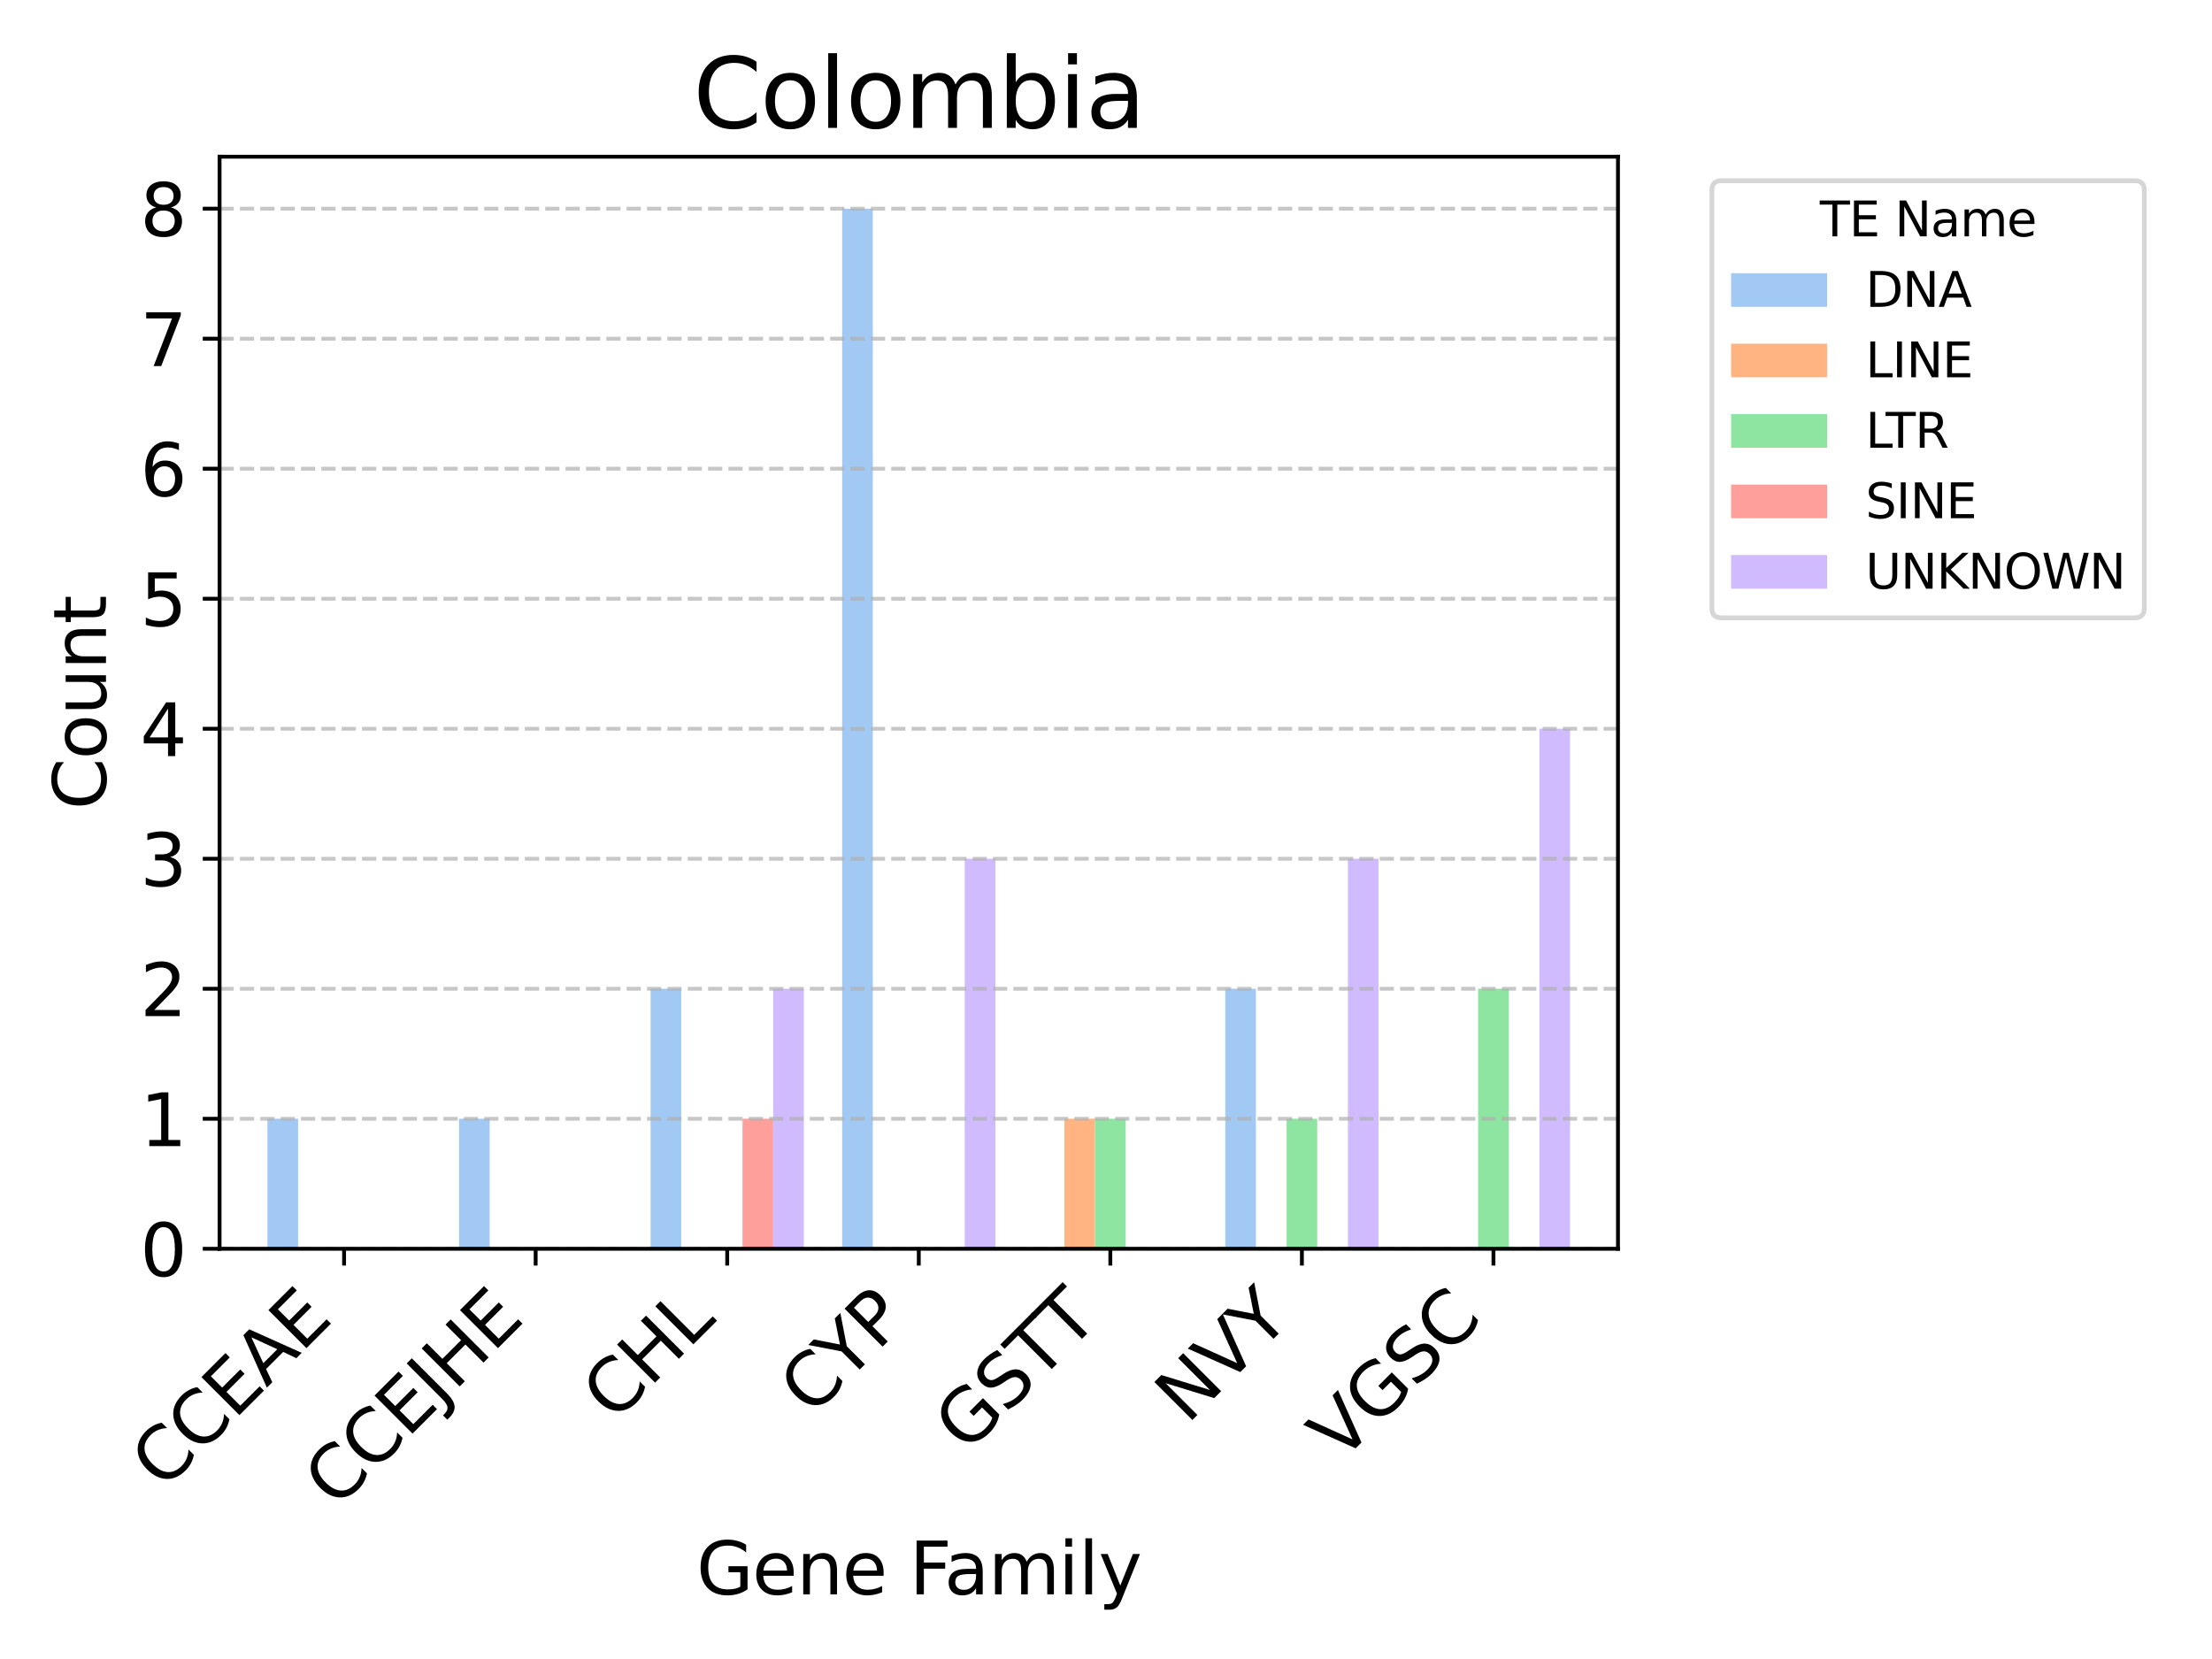 <?xml version="1.0" encoding="utf-8" standalone="no"?>
<!DOCTYPE svg PUBLIC "-//W3C//DTD SVG 1.1//EN"
  "http://www.w3.org/Graphics/SVG/1.1/DTD/svg11.dtd">
<svg xmlns:xlink="http://www.w3.org/1999/xlink" width="460.8pt" height="345.6pt" viewBox="0 0 460.8 345.6" xmlns="http://www.w3.org/2000/svg" version="1.1">
 <defs>
  <style type="text/css">*{stroke-linejoin: round; stroke-linecap: butt}</style>
 </defs>
 <g id="figure_1">
  <g id="patch_1">
   <path d="M 0 345.6 
L 460.8 345.6 
L 460.8 0 
L 0 0 
z
" style="fill: #ffffff"/>
  </g>
  <g id="axes_1">
   <g id="patch_2">
    <path d="M 45.74 260.143 
L 337.054 260.143 
L 337.054 32.64 
L 45.74 32.64 
z
" style="fill: #ffffff"/>
   </g>
   <g id="patch_3">
    <path d="M 55.717 260.143 
L 62.101 260.143 
L 62.101 233.059 
L 55.717 233.059 
z
" clip-path="url(#pe276745e9e)" style="fill: #a1c9f4"/>
   </g>
   <g id="patch_4">
    <path d="M 95.623 260.143 
L 102.007 260.143 
L 102.007 233.059 
L 95.623 233.059 
z
" clip-path="url(#pe276745e9e)" style="fill: #a1c9f4"/>
   </g>
   <g id="patch_5">
    <path d="M 135.529 260.143 
L 141.914 260.143 
L 141.914 205.976 
L 135.529 205.976 
z
" clip-path="url(#pe276745e9e)" style="fill: #a1c9f4"/>
   </g>
   <g id="patch_6">
    <path d="M 175.435 260.143 
L 181.82 260.143 
L 181.82 43.473 
L 175.435 43.473 
z
" clip-path="url(#pe276745e9e)" style="fill: #a1c9f4"/>
   </g>
   <g id="patch_7">
    <path d="M 215.341 260.143 
L 221.726 260.143 
L 221.726 260.143 
L 215.341 260.143 
z
" clip-path="url(#pe276745e9e)" style="fill: #a1c9f4"/>
   </g>
   <g id="patch_8">
    <path d="M 255.247 260.143 
L 261.632 260.143 
L 261.632 205.976 
L 255.247 205.976 
z
" clip-path="url(#pe276745e9e)" style="fill: #a1c9f4"/>
   </g>
   <g id="patch_9">
    <path d="M 295.153 260.143 
L 301.538 260.143 
L 301.538 260.143 
L 295.153 260.143 
z
" clip-path="url(#pe276745e9e)" style="fill: #a1c9f4"/>
   </g>
   <g id="patch_10">
    <path d="M 62.101 260.143 
L 68.486 260.143 
L 68.486 260.143 
L 62.101 260.143 
z
" clip-path="url(#pe276745e9e)" style="fill: #ffb482"/>
   </g>
   <g id="patch_11">
    <path d="M 102.007 260.143 
L 108.392 260.143 
L 108.392 260.143 
L 102.007 260.143 
z
" clip-path="url(#pe276745e9e)" style="fill: #ffb482"/>
   </g>
   <g id="patch_12">
    <path d="M 141.914 260.143 
L 148.298 260.143 
L 148.298 260.143 
L 141.914 260.143 
z
" clip-path="url(#pe276745e9e)" style="fill: #ffb482"/>
   </g>
   <g id="patch_13">
    <path d="M 181.82 260.143 
L 188.205 260.143 
L 188.205 260.143 
L 181.82 260.143 
z
" clip-path="url(#pe276745e9e)" style="fill: #ffb482"/>
   </g>
   <g id="patch_14">
    <path d="M 221.726 260.143 
L 228.111 260.143 
L 228.111 233.059 
L 221.726 233.059 
z
" clip-path="url(#pe276745e9e)" style="fill: #ffb482"/>
   </g>
   <g id="patch_15">
    <path d="M 261.632 260.143 
L 268.017 260.143 
L 268.017 260.143 
L 261.632 260.143 
z
" clip-path="url(#pe276745e9e)" style="fill: #ffb482"/>
   </g>
   <g id="patch_16">
    <path d="M 301.538 260.143 
L 307.923 260.143 
L 307.923 260.143 
L 301.538 260.143 
z
" clip-path="url(#pe276745e9e)" style="fill: #ffb482"/>
   </g>
   <g id="patch_17">
    <path d="M 68.486 260.143 
L 74.871 260.143 
L 74.871 260.143 
L 68.486 260.143 
z
" clip-path="url(#pe276745e9e)" style="fill: #8de5a1"/>
   </g>
   <g id="patch_18">
    <path d="M 108.392 260.143 
L 114.777 260.143 
L 114.777 260.143 
L 108.392 260.143 
z
" clip-path="url(#pe276745e9e)" style="fill: #8de5a1"/>
   </g>
   <g id="patch_19">
    <path d="M 148.298 260.143 
L 154.683 260.143 
L 154.683 260.143 
L 148.298 260.143 
z
" clip-path="url(#pe276745e9e)" style="fill: #8de5a1"/>
   </g>
   <g id="patch_20">
    <path d="M 188.205 260.143 
L 194.589 260.143 
L 194.589 260.143 
L 188.205 260.143 
z
" clip-path="url(#pe276745e9e)" style="fill: #8de5a1"/>
   </g>
   <g id="patch_21">
    <path d="M 228.111 260.143 
L 234.496 260.143 
L 234.496 233.059 
L 228.111 233.059 
z
" clip-path="url(#pe276745e9e)" style="fill: #8de5a1"/>
   </g>
   <g id="patch_22">
    <path d="M 268.017 260.143 
L 274.402 260.143 
L 274.402 233.059 
L 268.017 233.059 
z
" clip-path="url(#pe276745e9e)" style="fill: #8de5a1"/>
   </g>
   <g id="patch_23">
    <path d="M 307.923 260.143 
L 314.308 260.143 
L 314.308 205.976 
L 307.923 205.976 
z
" clip-path="url(#pe276745e9e)" style="fill: #8de5a1"/>
   </g>
   <g id="patch_24">
    <path d="M 74.871 260.143 
L 81.256 260.143 
L 81.256 260.143 
L 74.871 260.143 
z
" clip-path="url(#pe276745e9e)" style="fill: #ff9f9b"/>
   </g>
   <g id="patch_25">
    <path d="M 114.777 260.143 
L 121.162 260.143 
L 121.162 260.143 
L 114.777 260.143 
z
" clip-path="url(#pe276745e9e)" style="fill: #ff9f9b"/>
   </g>
   <g id="patch_26">
    <path d="M 154.683 260.143 
L 161.068 260.143 
L 161.068 233.059 
L 154.683 233.059 
z
" clip-path="url(#pe276745e9e)" style="fill: #ff9f9b"/>
   </g>
   <g id="patch_27">
    <path d="M 194.589 260.143 
L 200.974 260.143 
L 200.974 260.143 
L 194.589 260.143 
z
" clip-path="url(#pe276745e9e)" style="fill: #ff9f9b"/>
   </g>
   <g id="patch_28">
    <path d="M 234.496 260.143 
L 240.88 260.143 
L 240.88 260.143 
L 234.496 260.143 
z
" clip-path="url(#pe276745e9e)" style="fill: #ff9f9b"/>
   </g>
   <g id="patch_29">
    <path d="M 274.402 260.143 
L 280.787 260.143 
L 280.787 260.143 
L 274.402 260.143 
z
" clip-path="url(#pe276745e9e)" style="fill: #ff9f9b"/>
   </g>
   <g id="patch_30">
    <path d="M 314.308 260.143 
L 320.693 260.143 
L 320.693 260.143 
L 314.308 260.143 
z
" clip-path="url(#pe276745e9e)" style="fill: #ff9f9b"/>
   </g>
   <g id="patch_31">
    <path d="M 81.256 260.143 
L 87.641 260.143 
L 87.641 260.143 
L 81.256 260.143 
z
" clip-path="url(#pe276745e9e)" style="fill: #d0bbff"/>
   </g>
   <g id="patch_32">
    <path d="M 121.162 260.143 
L 127.547 260.143 
L 127.547 260.143 
L 121.162 260.143 
z
" clip-path="url(#pe276745e9e)" style="fill: #d0bbff"/>
   </g>
   <g id="patch_33">
    <path d="M 161.068 260.143 
L 167.453 260.143 
L 167.453 205.976 
L 161.068 205.976 
z
" clip-path="url(#pe276745e9e)" style="fill: #d0bbff"/>
   </g>
   <g id="patch_34">
    <path d="M 200.974 260.143 
L 207.359 260.143 
L 207.359 178.892 
L 200.974 178.892 
z
" clip-path="url(#pe276745e9e)" style="fill: #d0bbff"/>
   </g>
   <g id="patch_35">
    <path d="M 240.88 260.143 
L 247.265 260.143 
L 247.265 260.143 
L 240.88 260.143 
z
" clip-path="url(#pe276745e9e)" style="fill: #d0bbff"/>
   </g>
   <g id="patch_36">
    <path d="M 280.787 260.143 
L 287.171 260.143 
L 287.171 178.892 
L 280.787 178.892 
z
" clip-path="url(#pe276745e9e)" style="fill: #d0bbff"/>
   </g>
   <g id="patch_37">
    <path d="M 320.693 260.143 
L 327.077 260.143 
L 327.077 151.808 
L 320.693 151.808 
z
" clip-path="url(#pe276745e9e)" style="fill: #d0bbff"/>
   </g>
   <g id="matplotlib.axis_1">
    <g id="xtick_1">
     <g id="line2d_1">
      <defs>
       <path id="mdd4a0e21c1" d="M 0 0 
L 0 3.5 
" style="stroke: #000000; stroke-width: 0.8"/>
      </defs>
      <g>
       <use xlink:href="#mdd4a0e21c1" x="71.679" y="260.143" style="stroke: #000000; stroke-width: 0.8"/>
      </g>
     </g>
     <g id="text_1">
      <!-- CCEAE -->
      <g transform="translate(34.001 310.675) rotate(-45) scale(0.15 -0.15)">
       <defs>
        <path id="DejaVuSans-43" d="M 4122 4306 
L 4122 3641 
Q 3803 3938 3442 4084 
Q 3081 4231 2675 4231 
Q 1875 4231 1450 3742 
Q 1025 3253 1025 2328 
Q 1025 1406 1450 917 
Q 1875 428 2675 428 
Q 3081 428 3442 575 
Q 3803 722 4122 1019 
L 4122 359 
Q 3791 134 3420 21 
Q 3050 -91 2638 -91 
Q 1578 -91 968 557 
Q 359 1206 359 2328 
Q 359 3453 968 4101 
Q 1578 4750 2638 4750 
Q 3056 4750 3426 4639 
Q 3797 4528 4122 4306 
z
" transform="scale(0.016)"/>
        <path id="DejaVuSans-45" d="M 628 4666 
L 3578 4666 
L 3578 4134 
L 1259 4134 
L 1259 2753 
L 3481 2753 
L 3481 2222 
L 1259 2222 
L 1259 531 
L 3634 531 
L 3634 0 
L 628 0 
L 628 4666 
z
" transform="scale(0.016)"/>
        <path id="DejaVuSans-41" d="M 2188 4044 
L 1331 1722 
L 3047 1722 
L 2188 4044 
z
M 1831 4666 
L 2547 4666 
L 4325 0 
L 3669 0 
L 3244 1197 
L 1141 1197 
L 716 0 
L 50 0 
L 1831 4666 
z
" transform="scale(0.016)"/>
       </defs>
       <use xlink:href="#DejaVuSans-43"/>
       <use xlink:href="#DejaVuSans-43" x="69.824"/>
       <use xlink:href="#DejaVuSans-45" x="139.648"/>
       <use xlink:href="#DejaVuSans-41" x="202.832"/>
       <use xlink:href="#DejaVuSans-45" x="271.24"/>
      </g>
     </g>
    </g>
    <g id="xtick_2">
     <g id="line2d_2">
      <g>
       <use xlink:href="#mdd4a0e21c1" x="111.585" y="260.143" style="stroke: #000000; stroke-width: 0.8"/>
      </g>
     </g>
     <g id="text_2">
      <!-- CCEJHE -->
      <g transform="translate(70.057 314.525) rotate(-45) scale(0.15 -0.15)">
       <defs>
        <path id="DejaVuSans-4a" d="M 628 4666 
L 1259 4666 
L 1259 325 
Q 1259 -519 939 -900 
Q 619 -1281 -91 -1281 
L -331 -1281 
L -331 -750 
L -134 -750 
Q 284 -750 456 -515 
Q 628 -281 628 325 
L 628 4666 
z
" transform="scale(0.016)"/>
        <path id="DejaVuSans-48" d="M 628 4666 
L 1259 4666 
L 1259 2753 
L 3553 2753 
L 3553 4666 
L 4184 4666 
L 4184 0 
L 3553 0 
L 3553 2222 
L 1259 2222 
L 1259 0 
L 628 0 
L 628 4666 
z
" transform="scale(0.016)"/>
       </defs>
       <use xlink:href="#DejaVuSans-43"/>
       <use xlink:href="#DejaVuSans-43" x="69.824"/>
       <use xlink:href="#DejaVuSans-45" x="139.648"/>
       <use xlink:href="#DejaVuSans-4a" x="202.832"/>
       <use xlink:href="#DejaVuSans-48" x="232.324"/>
       <use xlink:href="#DejaVuSans-45" x="307.52"/>
      </g>
     </g>
    </g>
    <g id="xtick_3">
     <g id="line2d_3">
      <g>
       <use xlink:href="#mdd4a0e21c1" x="151.491" y="260.143" style="stroke: #000000; stroke-width: 0.8"/>
      </g>
     </g>
     <g id="text_3">
      <!-- CHL -->
      <g transform="translate(127.992 296.495) rotate(-45) scale(0.15 -0.15)">
       <defs>
        <path id="DejaVuSans-4c" d="M 628 4666 
L 1259 4666 
L 1259 531 
L 3531 531 
L 3531 0 
L 628 0 
L 628 4666 
z
" transform="scale(0.016)"/>
       </defs>
       <use xlink:href="#DejaVuSans-43"/>
       <use xlink:href="#DejaVuSans-48" x="69.824"/>
       <use xlink:href="#DejaVuSans-4c" x="145.02"/>
      </g>
     </g>
    </g>
    <g id="xtick_4">
     <g id="line2d_4">
      <g>
       <use xlink:href="#mdd4a0e21c1" x="191.397" y="260.143" style="stroke: #000000; stroke-width: 0.8"/>
      </g>
     </g>
     <g id="text_4">
      <!-- CYP -->
      <g transform="translate(169.097 295.297) rotate(-45) scale(0.15 -0.15)">
       <defs>
        <path id="DejaVuSans-59" d="M -13 4666 
L 666 4666 
L 1959 2747 
L 3244 4666 
L 3922 4666 
L 2272 2222 
L 2272 0 
L 1638 0 
L 1638 2222 
L -13 4666 
z
" transform="scale(0.016)"/>
        <path id="DejaVuSans-50" d="M 1259 4147 
L 1259 2394 
L 2053 2394 
Q 2494 2394 2734 2622 
Q 2975 2850 2975 3272 
Q 2975 3691 2734 3919 
Q 2494 4147 2053 4147 
L 1259 4147 
z
M 628 4666 
L 2053 4666 
Q 2838 4666 3239 4311 
Q 3641 3956 3641 3272 
Q 3641 2581 3239 2228 
Q 2838 1875 2053 1875 
L 1259 1875 
L 1259 0 
L 628 0 
L 628 4666 
z
" transform="scale(0.016)"/>
       </defs>
       <use xlink:href="#DejaVuSans-43"/>
       <use xlink:href="#DejaVuSans-59" x="68.074"/>
       <use xlink:href="#DejaVuSans-50" x="129.158"/>
      </g>
     </g>
    </g>
    <g id="xtick_5">
     <g id="line2d_5">
      <g>
       <use xlink:href="#mdd4a0e21c1" x="231.303" y="260.143" style="stroke: #000000; stroke-width: 0.8"/>
      </g>
     </g>
     <g id="text_5">
      <!-- GSTT -->
      <g transform="translate(201.374 302.925) rotate(-45) scale(0.15 -0.15)">
       <defs>
        <path id="DejaVuSans-47" d="M 3809 666 
L 3809 1919 
L 2778 1919 
L 2778 2438 
L 4434 2438 
L 4434 434 
Q 4069 175 3628 42 
Q 3188 -91 2688 -91 
Q 1594 -91 976 548 
Q 359 1188 359 2328 
Q 359 3472 976 4111 
Q 1594 4750 2688 4750 
Q 3144 4750 3555 4637 
Q 3966 4525 4313 4306 
L 4313 3634 
Q 3963 3931 3569 4081 
Q 3175 4231 2741 4231 
Q 1884 4231 1454 3753 
Q 1025 3275 1025 2328 
Q 1025 1384 1454 906 
Q 1884 428 2741 428 
Q 3075 428 3337 486 
Q 3600 544 3809 666 
z
" transform="scale(0.016)"/>
        <path id="DejaVuSans-53" d="M 3425 4513 
L 3425 3897 
Q 3066 4069 2747 4153 
Q 2428 4238 2131 4238 
Q 1616 4238 1336 4038 
Q 1056 3838 1056 3469 
Q 1056 3159 1242 3001 
Q 1428 2844 1947 2747 
L 2328 2669 
Q 3034 2534 3370 2195 
Q 3706 1856 3706 1288 
Q 3706 609 3251 259 
Q 2797 -91 1919 -91 
Q 1588 -91 1214 -16 
Q 841 59 441 206 
L 441 856 
Q 825 641 1194 531 
Q 1563 422 1919 422 
Q 2459 422 2753 634 
Q 3047 847 3047 1241 
Q 3047 1584 2836 1778 
Q 2625 1972 2144 2069 
L 1759 2144 
Q 1053 2284 737 2584 
Q 422 2884 422 3419 
Q 422 4038 858 4394 
Q 1294 4750 2059 4750 
Q 2388 4750 2728 4690 
Q 3069 4631 3425 4513 
z
" transform="scale(0.016)"/>
        <path id="DejaVuSans-54" d="M -19 4666 
L 3928 4666 
L 3928 4134 
L 2272 4134 
L 2272 0 
L 1638 0 
L 1638 4134 
L -19 4134 
L -19 4666 
z
" transform="scale(0.016)"/>
       </defs>
       <use xlink:href="#DejaVuSans-47"/>
       <use xlink:href="#DejaVuSans-53" x="77.49"/>
       <use xlink:href="#DejaVuSans-54" x="140.967"/>
       <use xlink:href="#DejaVuSans-54" x="200.301"/>
      </g>
     </g>
    </g>
    <g id="xtick_6">
     <g id="line2d_6">
      <g>
       <use xlink:href="#mdd4a0e21c1" x="271.209" y="260.143" style="stroke: #000000; stroke-width: 0.8"/>
      </g>
     </g>
     <g id="text_6">
      <!-- NVY -->
      <g transform="translate(247.334 296.871) rotate(-45) scale(0.15 -0.15)">
       <defs>
        <path id="DejaVuSans-4e" d="M 628 4666 
L 1478 4666 
L 3547 763 
L 3547 4666 
L 4159 4666 
L 4159 0 
L 3309 0 
L 1241 3903 
L 1241 0 
L 628 0 
L 628 4666 
z
" transform="scale(0.016)"/>
        <path id="DejaVuSans-56" d="M 1831 0 
L 50 4666 
L 709 4666 
L 2188 738 
L 3669 4666 
L 4325 4666 
L 2547 0 
L 1831 0 
z
" transform="scale(0.016)"/>
       </defs>
       <use xlink:href="#DejaVuSans-4e"/>
       <use xlink:href="#DejaVuSans-56" x="74.805"/>
       <use xlink:href="#DejaVuSans-59" x="143.213"/>
      </g>
     </g>
    </g>
    <g id="xtick_7">
     <g id="line2d_7">
      <g>
       <use xlink:href="#mdd4a0e21c1" x="311.115" y="260.143" style="stroke: #000000; stroke-width: 0.8"/>
      </g>
     </g>
     <g id="text_7">
      <!-- VGSC -->
      <g transform="translate(279.295 304.816) rotate(-45) scale(0.15 -0.15)">
       <use xlink:href="#DejaVuSans-56"/>
       <use xlink:href="#DejaVuSans-47" x="68.408"/>
       <use xlink:href="#DejaVuSans-53" x="145.898"/>
       <use xlink:href="#DejaVuSans-43" x="209.375"/>
      </g>
     </g>
    </g>
    <g id="text_8">
     <!-- Gene Family -->
     <g transform="translate(145.082 332.128) scale(0.15 -0.15)">
      <defs>
       <path id="DejaVuSans-65" d="M 3597 1894 
L 3597 1613 
L 953 1613 
Q 991 1019 1311 708 
Q 1631 397 2203 397 
Q 2534 397 2845 478 
Q 3156 559 3463 722 
L 3463 178 
Q 3153 47 2828 -22 
Q 2503 -91 2169 -91 
Q 1331 -91 842 396 
Q 353 884 353 1716 
Q 353 2575 817 3079 
Q 1281 3584 2069 3584 
Q 2775 3584 3186 3129 
Q 3597 2675 3597 1894 
z
M 3022 2063 
Q 3016 2534 2758 2815 
Q 2500 3097 2075 3097 
Q 1594 3097 1305 2825 
Q 1016 2553 972 2059 
L 3022 2063 
z
" transform="scale(0.016)"/>
       <path id="DejaVuSans-6e" d="M 3513 2113 
L 3513 0 
L 2938 0 
L 2938 2094 
Q 2938 2591 2744 2837 
Q 2550 3084 2163 3084 
Q 1697 3084 1428 2787 
Q 1159 2491 1159 1978 
L 1159 0 
L 581 0 
L 581 3500 
L 1159 3500 
L 1159 2956 
Q 1366 3272 1645 3428 
Q 1925 3584 2291 3584 
Q 2894 3584 3203 3211 
Q 3513 2838 3513 2113 
z
" transform="scale(0.016)"/>
       <path id="DejaVuSans-20" transform="scale(0.016)"/>
       <path id="DejaVuSans-46" d="M 628 4666 
L 3309 4666 
L 3309 4134 
L 1259 4134 
L 1259 2759 
L 3109 2759 
L 3109 2228 
L 1259 2228 
L 1259 0 
L 628 0 
L 628 4666 
z
" transform="scale(0.016)"/>
       <path id="DejaVuSans-61" d="M 2194 1759 
Q 1497 1759 1228 1600 
Q 959 1441 959 1056 
Q 959 750 1161 570 
Q 1363 391 1709 391 
Q 2188 391 2477 730 
Q 2766 1069 2766 1631 
L 2766 1759 
L 2194 1759 
z
M 3341 1997 
L 3341 0 
L 2766 0 
L 2766 531 
Q 2569 213 2275 61 
Q 1981 -91 1556 -91 
Q 1019 -91 701 211 
Q 384 513 384 1019 
Q 384 1609 779 1909 
Q 1175 2209 1959 2209 
L 2766 2209 
L 2766 2266 
Q 2766 2663 2505 2880 
Q 2244 3097 1772 3097 
Q 1472 3097 1187 3025 
Q 903 2953 641 2809 
L 641 3341 
Q 956 3463 1253 3523 
Q 1550 3584 1831 3584 
Q 2591 3584 2966 3190 
Q 3341 2797 3341 1997 
z
" transform="scale(0.016)"/>
       <path id="DejaVuSans-6d" d="M 3328 2828 
Q 3544 3216 3844 3400 
Q 4144 3584 4550 3584 
Q 5097 3584 5394 3201 
Q 5691 2819 5691 2113 
L 5691 0 
L 5113 0 
L 5113 2094 
Q 5113 2597 4934 2840 
Q 4756 3084 4391 3084 
Q 3944 3084 3684 2787 
Q 3425 2491 3425 1978 
L 3425 0 
L 2847 0 
L 2847 2094 
Q 2847 2600 2669 2842 
Q 2491 3084 2119 3084 
Q 1678 3084 1418 2786 
Q 1159 2488 1159 1978 
L 1159 0 
L 581 0 
L 581 3500 
L 1159 3500 
L 1159 2956 
Q 1356 3278 1631 3431 
Q 1906 3584 2284 3584 
Q 2666 3584 2933 3390 
Q 3200 3197 3328 2828 
z
" transform="scale(0.016)"/>
       <path id="DejaVuSans-69" d="M 603 3500 
L 1178 3500 
L 1178 0 
L 603 0 
L 603 3500 
z
M 603 4863 
L 1178 4863 
L 1178 4134 
L 603 4134 
L 603 4863 
z
" transform="scale(0.016)"/>
       <path id="DejaVuSans-6c" d="M 603 4863 
L 1178 4863 
L 1178 0 
L 603 0 
L 603 4863 
z
" transform="scale(0.016)"/>
       <path id="DejaVuSans-79" d="M 2059 -325 
Q 1816 -950 1584 -1140 
Q 1353 -1331 966 -1331 
L 506 -1331 
L 506 -850 
L 844 -850 
Q 1081 -850 1212 -737 
Q 1344 -625 1503 -206 
L 1606 56 
L 191 3500 
L 800 3500 
L 1894 763 
L 2988 3500 
L 3597 3500 
L 2059 -325 
z
" transform="scale(0.016)"/>
      </defs>
      <use xlink:href="#DejaVuSans-47"/>
      <use xlink:href="#DejaVuSans-65" x="77.49"/>
      <use xlink:href="#DejaVuSans-6e" x="139.014"/>
      <use xlink:href="#DejaVuSans-65" x="202.393"/>
      <use xlink:href="#DejaVuSans-20" x="263.916"/>
      <use xlink:href="#DejaVuSans-46" x="295.703"/>
      <use xlink:href="#DejaVuSans-61" x="344.098"/>
      <use xlink:href="#DejaVuSans-6d" x="405.377"/>
      <use xlink:href="#DejaVuSans-69" x="502.789"/>
      <use xlink:href="#DejaVuSans-6c" x="530.572"/>
      <use xlink:href="#DejaVuSans-79" x="558.355"/>
     </g>
    </g>
   </g>
   <g id="matplotlib.axis_2">
    <g id="ytick_1">
     <g id="line2d_8">
      <path d="M 45.74 260.143 
L 337.054 260.143 
" clip-path="url(#pe276745e9e)" style="fill: none; stroke-dasharray: 2.96,1.28; stroke-dashoffset: 0; stroke: #b0b0b0; stroke-opacity: 0.7; stroke-width: 0.8"/>
     </g>
     <g id="line2d_9">
      <defs>
       <path id="m7bbeccf985" d="M 0 0 
L -3.5 0 
" style="stroke: #000000; stroke-width: 0.8"/>
      </defs>
      <g>
       <use xlink:href="#m7bbeccf985" x="45.74" y="260.143" style="stroke: #000000; stroke-width: 0.8"/>
      </g>
     </g>
     <g id="text_9">
      <!-- 0 -->
      <g transform="translate(29.196 265.842) scale(0.15 -0.15)">
       <defs>
        <path id="DejaVuSans-30" d="M 2034 4250 
Q 1547 4250 1301 3770 
Q 1056 3291 1056 2328 
Q 1056 1369 1301 889 
Q 1547 409 2034 409 
Q 2525 409 2770 889 
Q 3016 1369 3016 2328 
Q 3016 3291 2770 3770 
Q 2525 4250 2034 4250 
z
M 2034 4750 
Q 2819 4750 3233 4129 
Q 3647 3509 3647 2328 
Q 3647 1150 3233 529 
Q 2819 -91 2034 -91 
Q 1250 -91 836 529 
Q 422 1150 422 2328 
Q 422 3509 836 4129 
Q 1250 4750 2034 4750 
z
" transform="scale(0.016)"/>
       </defs>
       <use xlink:href="#DejaVuSans-30"/>
      </g>
     </g>
    </g>
    <g id="ytick_2">
     <g id="line2d_10">
      <path d="M 45.74 233.059 
L 337.054 233.059 
" clip-path="url(#pe276745e9e)" style="fill: none; stroke-dasharray: 2.96,1.28; stroke-dashoffset: 0; stroke: #b0b0b0; stroke-opacity: 0.7; stroke-width: 0.8"/>
     </g>
     <g id="line2d_11">
      <g>
       <use xlink:href="#m7bbeccf985" x="45.74" y="233.059" style="stroke: #000000; stroke-width: 0.8"/>
      </g>
     </g>
     <g id="text_10">
      <!-- 1 -->
      <g transform="translate(29.196 238.758) scale(0.15 -0.15)">
       <defs>
        <path id="DejaVuSans-31" d="M 794 531 
L 1825 531 
L 1825 4091 
L 703 3866 
L 703 4441 
L 1819 4666 
L 2450 4666 
L 2450 531 
L 3481 531 
L 3481 0 
L 794 0 
L 794 531 
z
" transform="scale(0.016)"/>
       </defs>
       <use xlink:href="#DejaVuSans-31"/>
      </g>
     </g>
    </g>
    <g id="ytick_3">
     <g id="line2d_12">
      <path d="M 45.74 205.976 
L 337.054 205.976 
" clip-path="url(#pe276745e9e)" style="fill: none; stroke-dasharray: 2.96,1.28; stroke-dashoffset: 0; stroke: #b0b0b0; stroke-opacity: 0.7; stroke-width: 0.8"/>
     </g>
     <g id="line2d_13">
      <g>
       <use xlink:href="#m7bbeccf985" x="45.74" y="205.976" style="stroke: #000000; stroke-width: 0.8"/>
      </g>
     </g>
     <g id="text_11">
      <!-- 2 -->
      <g transform="translate(29.196 211.674) scale(0.15 -0.15)">
       <defs>
        <path id="DejaVuSans-32" d="M 1228 531 
L 3431 531 
L 3431 0 
L 469 0 
L 469 531 
Q 828 903 1448 1529 
Q 2069 2156 2228 2338 
Q 2531 2678 2651 2914 
Q 2772 3150 2772 3378 
Q 2772 3750 2511 3984 
Q 2250 4219 1831 4219 
Q 1534 4219 1204 4116 
Q 875 4013 500 3803 
L 500 4441 
Q 881 4594 1212 4672 
Q 1544 4750 1819 4750 
Q 2544 4750 2975 4387 
Q 3406 4025 3406 3419 
Q 3406 3131 3298 2873 
Q 3191 2616 2906 2266 
Q 2828 2175 2409 1742 
Q 1991 1309 1228 531 
z
" transform="scale(0.016)"/>
       </defs>
       <use xlink:href="#DejaVuSans-32"/>
      </g>
     </g>
    </g>
    <g id="ytick_4">
     <g id="line2d_14">
      <path d="M 45.74 178.892 
L 337.054 178.892 
" clip-path="url(#pe276745e9e)" style="fill: none; stroke-dasharray: 2.96,1.28; stroke-dashoffset: 0; stroke: #b0b0b0; stroke-opacity: 0.7; stroke-width: 0.8"/>
     </g>
     <g id="line2d_15">
      <g>
       <use xlink:href="#m7bbeccf985" x="45.74" y="178.892" style="stroke: #000000; stroke-width: 0.8"/>
      </g>
     </g>
     <g id="text_12">
      <!-- 3 -->
      <g transform="translate(29.196 184.591) scale(0.15 -0.15)">
       <defs>
        <path id="DejaVuSans-33" d="M 2597 2516 
Q 3050 2419 3304 2112 
Q 3559 1806 3559 1356 
Q 3559 666 3084 287 
Q 2609 -91 1734 -91 
Q 1441 -91 1130 -33 
Q 819 25 488 141 
L 488 750 
Q 750 597 1062 519 
Q 1375 441 1716 441 
Q 2309 441 2620 675 
Q 2931 909 2931 1356 
Q 2931 1769 2642 2001 
Q 2353 2234 1838 2234 
L 1294 2234 
L 1294 2753 
L 1863 2753 
Q 2328 2753 2575 2939 
Q 2822 3125 2822 3475 
Q 2822 3834 2567 4026 
Q 2313 4219 1838 4219 
Q 1578 4219 1281 4162 
Q 984 4106 628 3988 
L 628 4550 
Q 988 4650 1302 4700 
Q 1616 4750 1894 4750 
Q 2613 4750 3031 4423 
Q 3450 4097 3450 3541 
Q 3450 3153 3228 2886 
Q 3006 2619 2597 2516 
z
" transform="scale(0.016)"/>
       </defs>
       <use xlink:href="#DejaVuSans-33"/>
      </g>
     </g>
    </g>
    <g id="ytick_5">
     <g id="line2d_16">
      <path d="M 45.74 151.808 
L 337.054 151.808 
" clip-path="url(#pe276745e9e)" style="fill: none; stroke-dasharray: 2.96,1.28; stroke-dashoffset: 0; stroke: #b0b0b0; stroke-opacity: 0.7; stroke-width: 0.8"/>
     </g>
     <g id="line2d_17">
      <g>
       <use xlink:href="#m7bbeccf985" x="45.74" y="151.808" style="stroke: #000000; stroke-width: 0.8"/>
      </g>
     </g>
     <g id="text_13">
      <!-- 4 -->
      <g transform="translate(29.196 157.507) scale(0.15 -0.15)">
       <defs>
        <path id="DejaVuSans-34" d="M 2419 4116 
L 825 1625 
L 2419 1625 
L 2419 4116 
z
M 2253 4666 
L 3047 4666 
L 3047 1625 
L 3713 1625 
L 3713 1100 
L 3047 1100 
L 3047 0 
L 2419 0 
L 2419 1100 
L 313 1100 
L 313 1709 
L 2253 4666 
z
" transform="scale(0.016)"/>
       </defs>
       <use xlink:href="#DejaVuSans-34"/>
      </g>
     </g>
    </g>
    <g id="ytick_6">
     <g id="line2d_18">
      <path d="M 45.74 124.725 
L 337.054 124.725 
" clip-path="url(#pe276745e9e)" style="fill: none; stroke-dasharray: 2.96,1.28; stroke-dashoffset: 0; stroke: #b0b0b0; stroke-opacity: 0.7; stroke-width: 0.8"/>
     </g>
     <g id="line2d_19">
      <g>
       <use xlink:href="#m7bbeccf985" x="45.74" y="124.725" style="stroke: #000000; stroke-width: 0.8"/>
      </g>
     </g>
     <g id="text_14">
      <!-- 5 -->
      <g transform="translate(29.196 130.423) scale(0.15 -0.15)">
       <defs>
        <path id="DejaVuSans-35" d="M 691 4666 
L 3169 4666 
L 3169 4134 
L 1269 4134 
L 1269 2991 
Q 1406 3038 1543 3061 
Q 1681 3084 1819 3084 
Q 2600 3084 3056 2656 
Q 3513 2228 3513 1497 
Q 3513 744 3044 326 
Q 2575 -91 1722 -91 
Q 1428 -91 1123 -41 
Q 819 9 494 109 
L 494 744 
Q 775 591 1075 516 
Q 1375 441 1709 441 
Q 2250 441 2565 725 
Q 2881 1009 2881 1497 
Q 2881 1984 2565 2268 
Q 2250 2553 1709 2553 
Q 1456 2553 1204 2497 
Q 953 2441 691 2322 
L 691 4666 
z
" transform="scale(0.016)"/>
       </defs>
       <use xlink:href="#DejaVuSans-35"/>
      </g>
     </g>
    </g>
    <g id="ytick_7">
     <g id="line2d_20">
      <path d="M 45.74 97.641 
L 337.054 97.641 
" clip-path="url(#pe276745e9e)" style="fill: none; stroke-dasharray: 2.96,1.28; stroke-dashoffset: 0; stroke: #b0b0b0; stroke-opacity: 0.7; stroke-width: 0.8"/>
     </g>
     <g id="line2d_21">
      <g>
       <use xlink:href="#m7bbeccf985" x="45.74" y="97.641" style="stroke: #000000; stroke-width: 0.8"/>
      </g>
     </g>
     <g id="text_15">
      <!-- 6 -->
      <g transform="translate(29.196 103.34) scale(0.15 -0.15)">
       <defs>
        <path id="DejaVuSans-36" d="M 2113 2584 
Q 1688 2584 1439 2293 
Q 1191 2003 1191 1497 
Q 1191 994 1439 701 
Q 1688 409 2113 409 
Q 2538 409 2786 701 
Q 3034 994 3034 1497 
Q 3034 2003 2786 2293 
Q 2538 2584 2113 2584 
z
M 3366 4563 
L 3366 3988 
Q 3128 4100 2886 4159 
Q 2644 4219 2406 4219 
Q 1781 4219 1451 3797 
Q 1122 3375 1075 2522 
Q 1259 2794 1537 2939 
Q 1816 3084 2150 3084 
Q 2853 3084 3261 2657 
Q 3669 2231 3669 1497 
Q 3669 778 3244 343 
Q 2819 -91 2113 -91 
Q 1303 -91 875 529 
Q 447 1150 447 2328 
Q 447 3434 972 4092 
Q 1497 4750 2381 4750 
Q 2619 4750 2861 4703 
Q 3103 4656 3366 4563 
z
" transform="scale(0.016)"/>
       </defs>
       <use xlink:href="#DejaVuSans-36"/>
      </g>
     </g>
    </g>
    <g id="ytick_8">
     <g id="line2d_22">
      <path d="M 45.74 70.557 
L 337.054 70.557 
" clip-path="url(#pe276745e9e)" style="fill: none; stroke-dasharray: 2.96,1.28; stroke-dashoffset: 0; stroke: #b0b0b0; stroke-opacity: 0.7; stroke-width: 0.8"/>
     </g>
     <g id="line2d_23">
      <g>
       <use xlink:href="#m7bbeccf985" x="45.74" y="70.557" style="stroke: #000000; stroke-width: 0.8"/>
      </g>
     </g>
     <g id="text_16">
      <!-- 7 -->
      <g transform="translate(29.196 76.256) scale(0.15 -0.15)">
       <defs>
        <path id="DejaVuSans-37" d="M 525 4666 
L 3525 4666 
L 3525 4397 
L 1831 0 
L 1172 0 
L 2766 4134 
L 525 4134 
L 525 4666 
z
" transform="scale(0.016)"/>
       </defs>
       <use xlink:href="#DejaVuSans-37"/>
      </g>
     </g>
    </g>
    <g id="ytick_9">
     <g id="line2d_24">
      <path d="M 45.74 43.473 
L 337.054 43.473 
" clip-path="url(#pe276745e9e)" style="fill: none; stroke-dasharray: 2.96,1.28; stroke-dashoffset: 0; stroke: #b0b0b0; stroke-opacity: 0.7; stroke-width: 0.8"/>
     </g>
     <g id="line2d_25">
      <g>
       <use xlink:href="#m7bbeccf985" x="45.74" y="43.473" style="stroke: #000000; stroke-width: 0.8"/>
      </g>
     </g>
     <g id="text_17">
      <!-- 8 -->
      <g transform="translate(29.196 49.172) scale(0.15 -0.15)">
       <defs>
        <path id="DejaVuSans-38" d="M 2034 2216 
Q 1584 2216 1326 1975 
Q 1069 1734 1069 1313 
Q 1069 891 1326 650 
Q 1584 409 2034 409 
Q 2484 409 2743 651 
Q 3003 894 3003 1313 
Q 3003 1734 2745 1975 
Q 2488 2216 2034 2216 
z
M 1403 2484 
Q 997 2584 770 2862 
Q 544 3141 544 3541 
Q 544 4100 942 4425 
Q 1341 4750 2034 4750 
Q 2731 4750 3128 4425 
Q 3525 4100 3525 3541 
Q 3525 3141 3298 2862 
Q 3072 2584 2669 2484 
Q 3125 2378 3379 2068 
Q 3634 1759 3634 1313 
Q 3634 634 3220 271 
Q 2806 -91 2034 -91 
Q 1263 -91 848 271 
Q 434 634 434 1313 
Q 434 1759 690 2068 
Q 947 2378 1403 2484 
z
M 1172 3481 
Q 1172 3119 1398 2916 
Q 1625 2713 2034 2713 
Q 2441 2713 2670 2916 
Q 2900 3119 2900 3481 
Q 2900 3844 2670 4047 
Q 2441 4250 2034 4250 
Q 1625 4250 1398 4047 
Q 1172 3844 1172 3481 
z
" transform="scale(0.016)"/>
       </defs>
       <use xlink:href="#DejaVuSans-38"/>
      </g>
     </g>
    </g>
    <g id="text_18">
     <!-- Count -->
     <g transform="translate(22.077 168.664) rotate(-90) scale(0.15 -0.15)">
      <defs>
       <path id="DejaVuSans-6f" d="M 1959 3097 
Q 1497 3097 1228 2736 
Q 959 2375 959 1747 
Q 959 1119 1226 758 
Q 1494 397 1959 397 
Q 2419 397 2687 759 
Q 2956 1122 2956 1747 
Q 2956 2369 2687 2733 
Q 2419 3097 1959 3097 
z
M 1959 3584 
Q 2709 3584 3137 3096 
Q 3566 2609 3566 1747 
Q 3566 888 3137 398 
Q 2709 -91 1959 -91 
Q 1206 -91 779 398 
Q 353 888 353 1747 
Q 353 2609 779 3096 
Q 1206 3584 1959 3584 
z
" transform="scale(0.016)"/>
       <path id="DejaVuSans-75" d="M 544 1381 
L 544 3500 
L 1119 3500 
L 1119 1403 
Q 1119 906 1312 657 
Q 1506 409 1894 409 
Q 2359 409 2629 706 
Q 2900 1003 2900 1516 
L 2900 3500 
L 3475 3500 
L 3475 0 
L 2900 0 
L 2900 538 
Q 2691 219 2414 64 
Q 2138 -91 1772 -91 
Q 1169 -91 856 284 
Q 544 659 544 1381 
z
M 1991 3584 
L 1991 3584 
z
" transform="scale(0.016)"/>
       <path id="DejaVuSans-74" d="M 1172 4494 
L 1172 3500 
L 2356 3500 
L 2356 3053 
L 1172 3053 
L 1172 1153 
Q 1172 725 1289 603 
Q 1406 481 1766 481 
L 2356 481 
L 2356 0 
L 1766 0 
Q 1100 0 847 248 
Q 594 497 594 1153 
L 594 3053 
L 172 3053 
L 172 3500 
L 594 3500 
L 594 4494 
L 1172 4494 
z
" transform="scale(0.016)"/>
      </defs>
      <use xlink:href="#DejaVuSans-43"/>
      <use xlink:href="#DejaVuSans-6f" x="69.824"/>
      <use xlink:href="#DejaVuSans-75" x="131.006"/>
      <use xlink:href="#DejaVuSans-6e" x="194.385"/>
      <use xlink:href="#DejaVuSans-74" x="257.764"/>
     </g>
    </g>
   </g>
   <g id="patch_38">
    <path d="M 45.74 260.143 
L 45.74 32.64 
" style="fill: none; stroke: #000000; stroke-width: 0.8; stroke-linejoin: miter; stroke-linecap: square"/>
   </g>
   <g id="patch_39">
    <path d="M 337.054 260.143 
L 337.054 32.64 
" style="fill: none; stroke: #000000; stroke-width: 0.8; stroke-linejoin: miter; stroke-linecap: square"/>
   </g>
   <g id="patch_40">
    <path d="M 45.74 260.143 
L 337.054 260.143 
" style="fill: none; stroke: #000000; stroke-width: 0.8; stroke-linejoin: miter; stroke-linecap: square"/>
   </g>
   <g id="patch_41">
    <path d="M 45.74 32.64 
L 337.054 32.64 
" style="fill: none; stroke: #000000; stroke-width: 0.8; stroke-linejoin: miter; stroke-linecap: square"/>
   </g>
   <g id="text_19">
    <!-- Colombia -->
    <g transform="translate(144.403 26.64) scale(0.2 -0.2)">
     <defs>
      <path id="DejaVuSans-62" d="M 3116 1747 
Q 3116 2381 2855 2742 
Q 2594 3103 2138 3103 
Q 1681 3103 1420 2742 
Q 1159 2381 1159 1747 
Q 1159 1113 1420 752 
Q 1681 391 2138 391 
Q 2594 391 2855 752 
Q 3116 1113 3116 1747 
z
M 1159 2969 
Q 1341 3281 1617 3432 
Q 1894 3584 2278 3584 
Q 2916 3584 3314 3078 
Q 3713 2572 3713 1747 
Q 3713 922 3314 415 
Q 2916 -91 2278 -91 
Q 1894 -91 1617 61 
Q 1341 213 1159 525 
L 1159 0 
L 581 0 
L 581 4863 
L 1159 4863 
L 1159 2969 
z
" transform="scale(0.016)"/>
     </defs>
     <use xlink:href="#DejaVuSans-43"/>
     <use xlink:href="#DejaVuSans-6f" x="69.824"/>
     <use xlink:href="#DejaVuSans-6c" x="131.006"/>
     <use xlink:href="#DejaVuSans-6f" x="158.789"/>
     <use xlink:href="#DejaVuSans-6d" x="219.971"/>
     <use xlink:href="#DejaVuSans-62" x="317.383"/>
     <use xlink:href="#DejaVuSans-69" x="380.859"/>
     <use xlink:href="#DejaVuSans-61" x="408.643"/>
    </g>
   </g>
   <g id="legend_1">
    <g id="patch_42">
     <path d="M 358.62 128.709 
L 444.699 128.709 
Q 446.699 128.709 446.699 126.709 
L 446.699 39.64 
Q 446.699 37.64 444.699 37.64 
L 358.62 37.64 
Q 356.62 37.64 356.62 39.64 
L 356.62 126.709 
Q 356.62 128.709 358.62 128.709 
z
" style="fill: #ffffff; opacity: 0.8; stroke: #cccccc; stroke-linejoin: miter"/>
    </g>
    <g id="text_20">
     <!-- TE Name -->
     <g transform="translate(379.106 49.238) scale(0.1 -0.1)">
      <use xlink:href="#DejaVuSans-54"/>
      <use xlink:href="#DejaVuSans-45" x="61.084"/>
      <use xlink:href="#DejaVuSans-20" x="124.268"/>
      <use xlink:href="#DejaVuSans-4e" x="156.055"/>
      <use xlink:href="#DejaVuSans-61" x="230.859"/>
      <use xlink:href="#DejaVuSans-6d" x="292.139"/>
      <use xlink:href="#DejaVuSans-65" x="389.551"/>
     </g>
    </g>
    <g id="patch_43">
     <path d="M 360.62 63.917 
L 380.62 63.917 
L 380.62 56.917 
L 360.62 56.917 
z
" style="fill: #a1c9f4"/>
    </g>
    <g id="text_21">
     <!-- DNA -->
     <g transform="translate(388.62 63.917) scale(0.1 -0.1)">
      <defs>
       <path id="DejaVuSans-44" d="M 1259 4147 
L 1259 519 
L 2022 519 
Q 2988 519 3436 956 
Q 3884 1394 3884 2338 
Q 3884 3275 3436 3711 
Q 2988 4147 2022 4147 
L 1259 4147 
z
M 628 4666 
L 1925 4666 
Q 3281 4666 3915 4102 
Q 4550 3538 4550 2338 
Q 4550 1131 3912 565 
Q 3275 0 1925 0 
L 628 0 
L 628 4666 
z
" transform="scale(0.016)"/>
      </defs>
      <use xlink:href="#DejaVuSans-44"/>
      <use xlink:href="#DejaVuSans-4e" x="77.002"/>
      <use xlink:href="#DejaVuSans-41" x="151.807"/>
     </g>
    </g>
    <g id="patch_44">
     <path d="M 360.62 78.595 
L 380.62 78.595 
L 380.62 71.595 
L 360.62 71.595 
z
" style="fill: #ffb482"/>
    </g>
    <g id="text_22">
     <!-- LINE -->
     <g transform="translate(388.62 78.595) scale(0.1 -0.1)">
      <defs>
       <path id="DejaVuSans-49" d="M 628 4666 
L 1259 4666 
L 1259 0 
L 628 0 
L 628 4666 
z
" transform="scale(0.016)"/>
      </defs>
      <use xlink:href="#DejaVuSans-4c"/>
      <use xlink:href="#DejaVuSans-49" x="55.713"/>
      <use xlink:href="#DejaVuSans-4e" x="85.205"/>
      <use xlink:href="#DejaVuSans-45" x="160.01"/>
     </g>
    </g>
    <g id="patch_45">
     <path d="M 360.62 93.273 
L 380.62 93.273 
L 380.62 86.273 
L 360.62 86.273 
z
" style="fill: #8de5a1"/>
    </g>
    <g id="text_23">
     <!-- LTR -->
     <g transform="translate(388.62 93.273) scale(0.1 -0.1)">
      <defs>
       <path id="DejaVuSans-52" d="M 2841 2188 
Q 3044 2119 3236 1894 
Q 3428 1669 3622 1275 
L 4263 0 
L 3584 0 
L 2988 1197 
Q 2756 1666 2539 1819 
Q 2322 1972 1947 1972 
L 1259 1972 
L 1259 0 
L 628 0 
L 628 4666 
L 2053 4666 
Q 2853 4666 3247 4331 
Q 3641 3997 3641 3322 
Q 3641 2881 3436 2590 
Q 3231 2300 2841 2188 
z
M 1259 4147 
L 1259 2491 
L 2053 2491 
Q 2509 2491 2742 2702 
Q 2975 2913 2975 3322 
Q 2975 3731 2742 3939 
Q 2509 4147 2053 4147 
L 1259 4147 
z
" transform="scale(0.016)"/>
      </defs>
      <use xlink:href="#DejaVuSans-4c"/>
      <use xlink:href="#DejaVuSans-54" x="41.963"/>
      <use xlink:href="#DejaVuSans-52" x="103.047"/>
     </g>
    </g>
    <g id="patch_46">
     <path d="M 360.62 107.951 
L 380.62 107.951 
L 380.62 100.951 
L 360.62 100.951 
z
" style="fill: #ff9f9b"/>
    </g>
    <g id="text_24">
     <!-- SINE -->
     <g transform="translate(388.62 107.951) scale(0.1 -0.1)">
      <use xlink:href="#DejaVuSans-53"/>
      <use xlink:href="#DejaVuSans-49" x="63.477"/>
      <use xlink:href="#DejaVuSans-4e" x="92.969"/>
      <use xlink:href="#DejaVuSans-45" x="167.773"/>
     </g>
    </g>
    <g id="patch_47">
     <path d="M 360.62 122.629 
L 380.62 122.629 
L 380.62 115.629 
L 360.62 115.629 
z
" style="fill: #d0bbff"/>
    </g>
    <g id="text_25">
     <!-- UNKNOWN -->
     <g transform="translate(388.62 122.629) scale(0.1 -0.1)">
      <defs>
       <path id="DejaVuSans-55" d="M 556 4666 
L 1191 4666 
L 1191 1831 
Q 1191 1081 1462 751 
Q 1734 422 2344 422 
Q 2950 422 3222 751 
Q 3494 1081 3494 1831 
L 3494 4666 
L 4128 4666 
L 4128 1753 
Q 4128 841 3676 375 
Q 3225 -91 2344 -91 
Q 1459 -91 1007 375 
Q 556 841 556 1753 
L 556 4666 
z
" transform="scale(0.016)"/>
       <path id="DejaVuSans-4b" d="M 628 4666 
L 1259 4666 
L 1259 2694 
L 3353 4666 
L 4166 4666 
L 1850 2491 
L 4331 0 
L 3500 0 
L 1259 2247 
L 1259 0 
L 628 0 
L 628 4666 
z
" transform="scale(0.016)"/>
       <path id="DejaVuSans-4f" d="M 2522 4238 
Q 1834 4238 1429 3725 
Q 1025 3213 1025 2328 
Q 1025 1447 1429 934 
Q 1834 422 2522 422 
Q 3209 422 3611 934 
Q 4013 1447 4013 2328 
Q 4013 3213 3611 3725 
Q 3209 4238 2522 4238 
z
M 2522 4750 
Q 3503 4750 4090 4092 
Q 4678 3434 4678 2328 
Q 4678 1225 4090 567 
Q 3503 -91 2522 -91 
Q 1538 -91 948 565 
Q 359 1222 359 2328 
Q 359 3434 948 4092 
Q 1538 4750 2522 4750 
z
" transform="scale(0.016)"/>
       <path id="DejaVuSans-57" d="M 213 4666 
L 850 4666 
L 1831 722 
L 2809 4666 
L 3519 4666 
L 4500 722 
L 5478 4666 
L 6119 4666 
L 4947 0 
L 4153 0 
L 3169 4050 
L 2175 0 
L 1381 0 
L 213 4666 
z
" transform="scale(0.016)"/>
      </defs>
      <use xlink:href="#DejaVuSans-55"/>
      <use xlink:href="#DejaVuSans-4e" x="73.193"/>
      <use xlink:href="#DejaVuSans-4b" x="147.998"/>
      <use xlink:href="#DejaVuSans-4e" x="213.574"/>
      <use xlink:href="#DejaVuSans-4f" x="288.379"/>
      <use xlink:href="#DejaVuSans-57" x="367.09"/>
      <use xlink:href="#DejaVuSans-4e" x="465.967"/>
     </g>
    </g>
   </g>
  </g>
 </g>
 <defs>
  <clipPath id="pe276745e9e">
   <rect x="45.74" y="32.64" width="291.314" height="227.503"/>
  </clipPath>
 </defs>
</svg>
